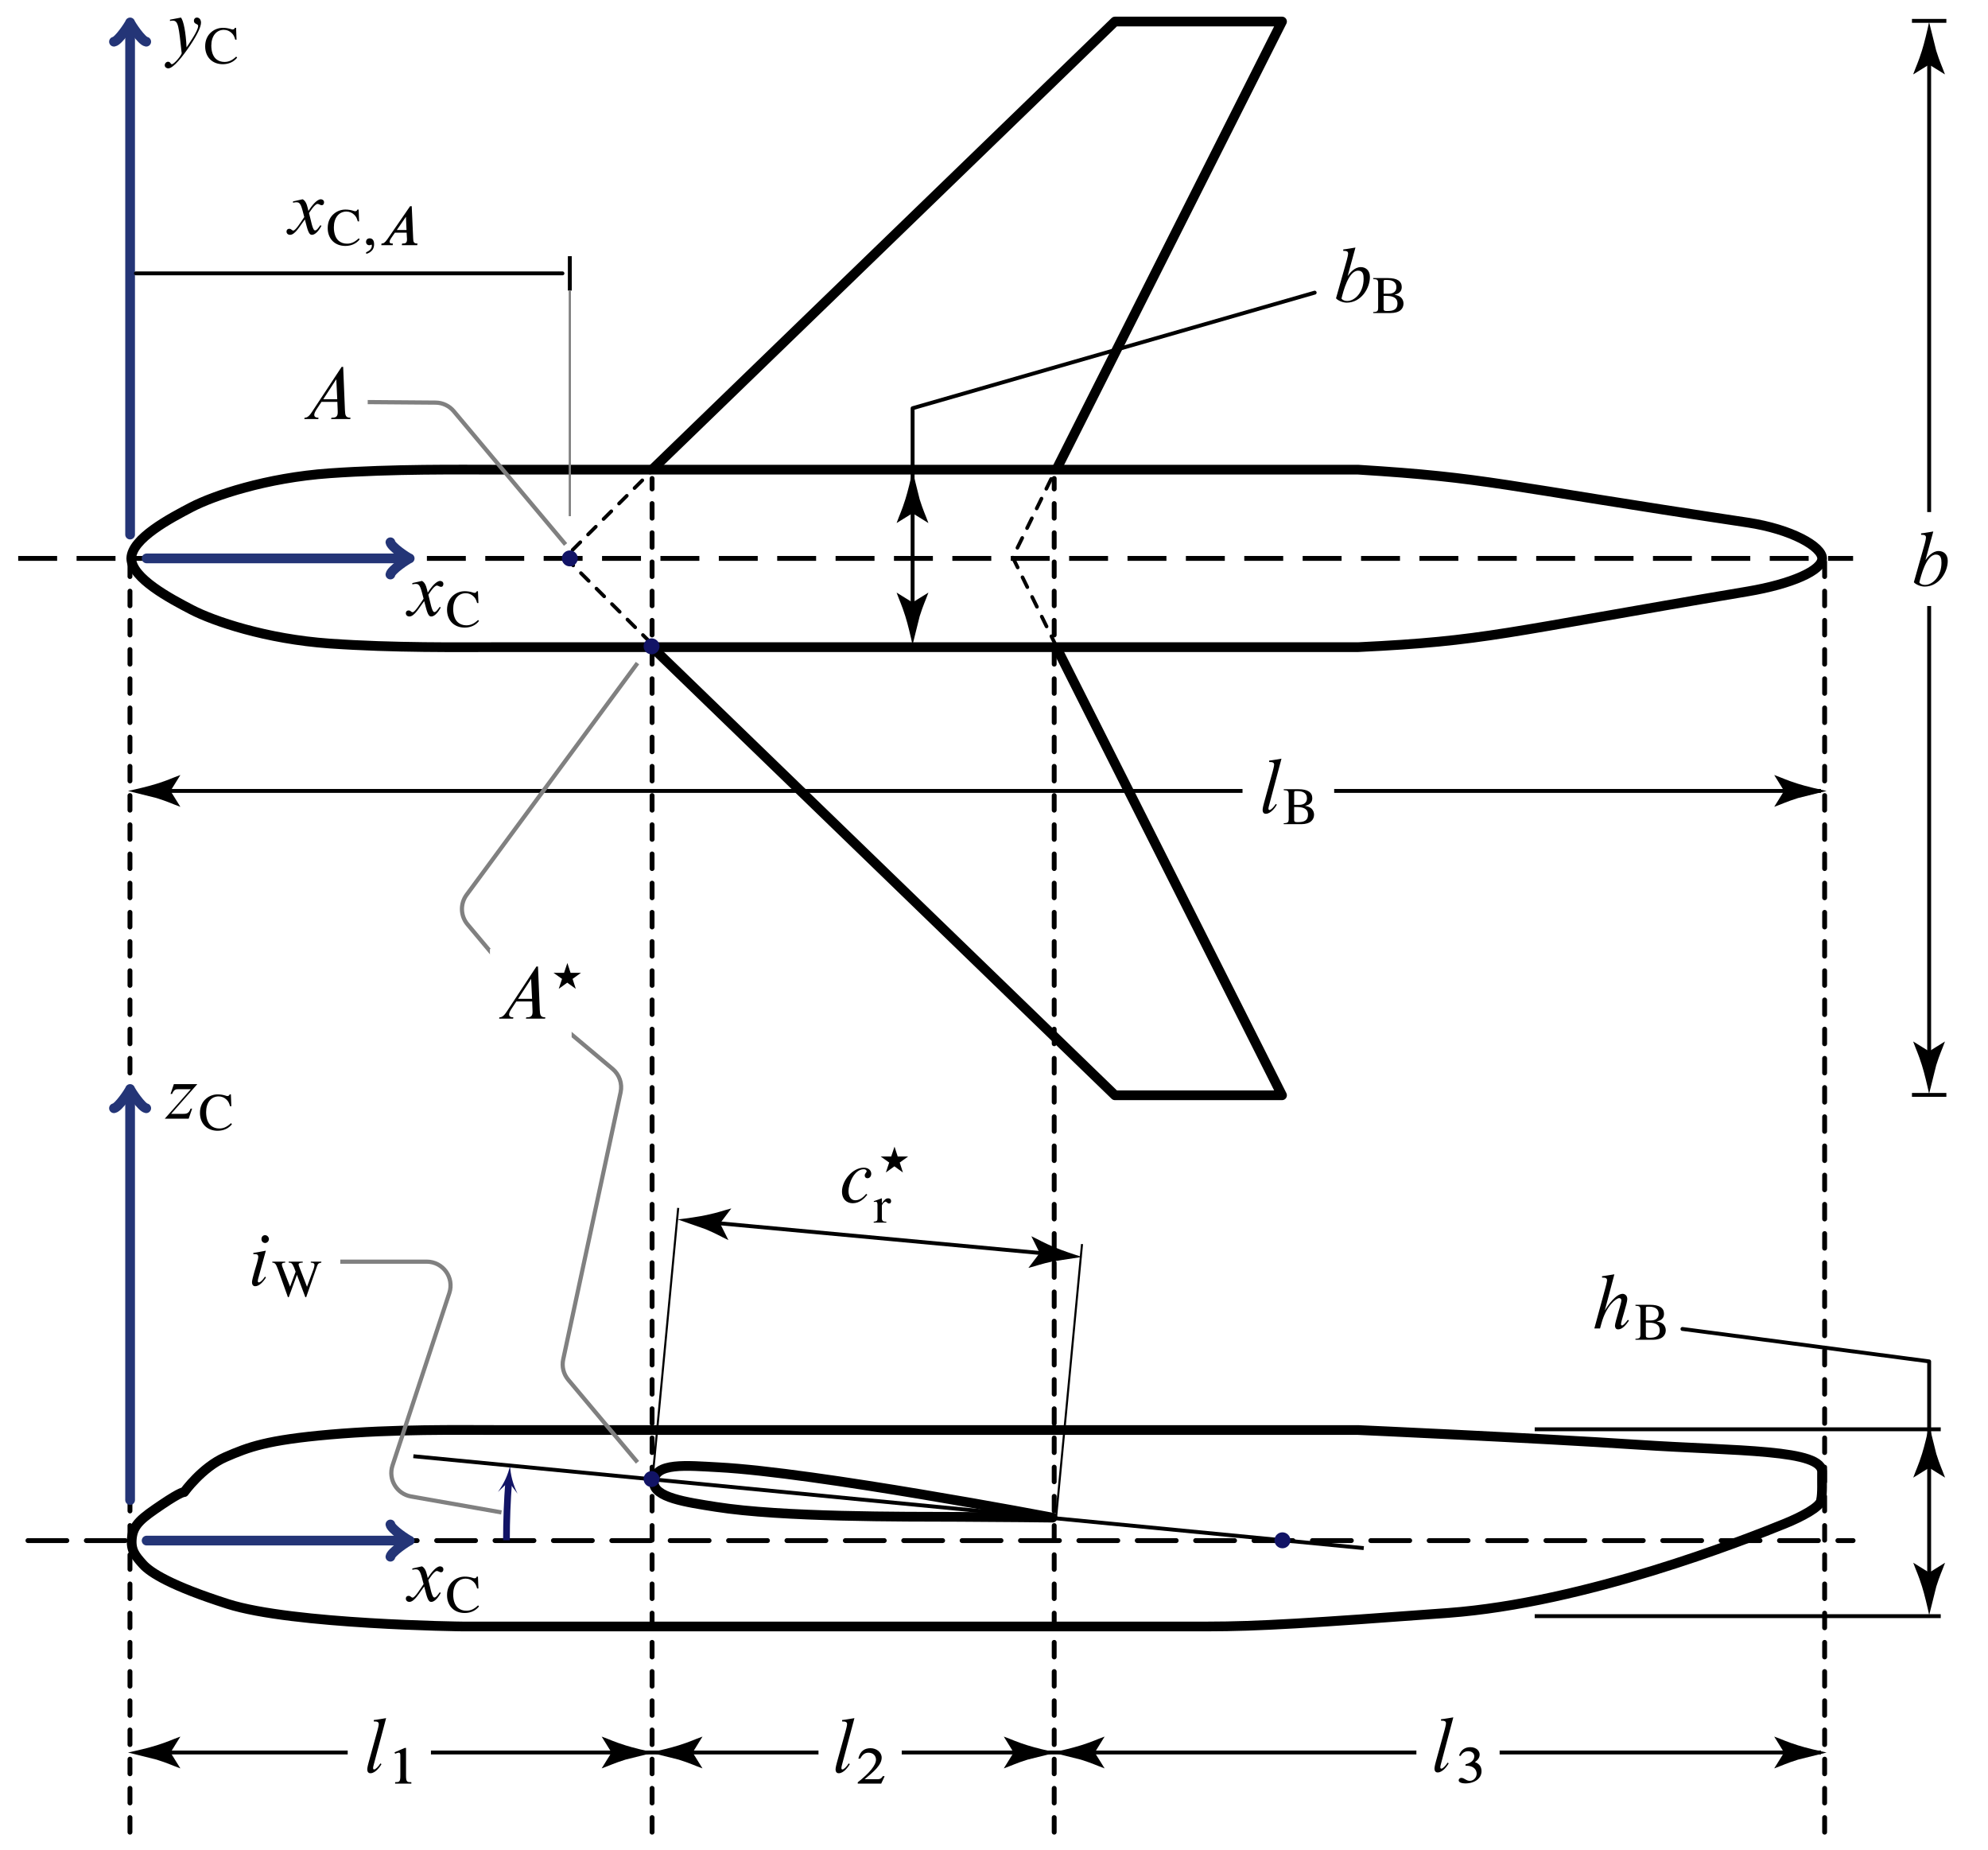 <?xml version="1.0" encoding="UTF-8" standalone="no"?>
<!-- Created with Inkscape (http://www.inkscape.org/) -->

<svg
   xmlns:ns1="http://www.iki.fi/pav/software/textext/"
   xmlns:dc="http://purl.org/dc/elements/1.1/"
   xmlns:cc="http://creativecommons.org/ns#"
   xmlns:rdf="http://www.w3.org/1999/02/22-rdf-syntax-ns#"
   xmlns:svg="http://www.w3.org/2000/svg"
   xmlns="http://www.w3.org/2000/svg"
   xmlns:sodipodi="http://sodipodi.sourceforge.net/DTD/sodipodi-0.dtd"
   xmlns:inkscape="http://www.inkscape.org/namespaces/inkscape"
   version="1.1"
   id="svg2"
   xml:space="preserve"
   width="629.225"
   height="585.441"
   viewBox="0 0 629.225 585.441"
   sodipodi:docname="wing_fuselage_definitions_1.svg"
   inkscape:version="0.92.4 (5da689c313, 2019-01-14)"><defs
     id="defs6"><marker
       inkscape:stockid="Arrow1Mend"
       orient="auto"
       refY="0.0"
       refX="0.0"
       id="Arrow1Mend"
       style="overflow:visible;"
       inkscape:isstock="true"><path
         id="path3705"
         d="M 0.0,0.0 L 5.0,-5.0 L -12.5,0.0 L 5.0,5.0 L 0.0,0.0 z "
         style="fill-rule:evenodd;stroke:#000000;stroke-width:1pt;stroke-opacity:1;fill:#000000;fill-opacity:1"
         transform="scale(0.4) rotate(180) translate(10,0)" /></marker><clipPath
       clipPathUnits="userSpaceOnUse"
       id="clipPath200"><path
         d="m 600,6417 v 0 z"
         id="path198"
         inkscape:connector-curvature="0" /></clipPath><clipPath
       clipPathUnits="userSpaceOnUse"
       id="clipPath434"><path
         d="m 3015.35,-4544.91 v 0 z"
         id="path432"
         inkscape:connector-curvature="0" /></clipPath></defs><sodipodi:namedview
     pagecolor="#ffffff"
     bordercolor="#666666"
     borderopacity="1"
     objecttolerance="10"
     gridtolerance="10"
     guidetolerance="10"
     inkscape:pageopacity="0"
     inkscape:pageshadow="2"
     inkscape:window-width="2083"
     inkscape:window-height="1334"
     id="namedview4"
     showgrid="false"
     inkscape:zoom="1.8785579"
     inkscape:cx="197.049"
     inkscape:cy="373.21156"
     inkscape:window-x="1345"
     inkscape:window-y="0"
     inkscape:window-maximized="0"
     inkscape:current-layer="g10"
     fit-margin-top="5"
     fit-margin-left="5"
     fit-margin-right="5"
     fit-margin-bottom="5" /><g
     id="g10"
     inkscape:groupmode="layer"
     inkscape:label="wing_fuselage_definitions_1"
     transform="matrix(1.333,0,0,-1.333,-76.429,1088.446)"><path
       inkscape:connector-curvature="0"
       id="path102"
       style="fill:none;stroke:#000000;stroke-width:2.31;stroke-linecap:round;stroke-linejoin:round;stroke-miterlimit:10;stroke-dasharray:none;stroke-opacity:1"
       d="m 167.18,430.421 c 0,0 -40.396,0.444 -55.798,5.36 -13.338,4.256 -18.316,7.4 -20.099,9.382 -1.865,2.072 -2.908,3.349 -2.645,6.164 0.31,3.3 2.379,4.825 7.141,8.041 4.758,3.216 5.288,2.947 5.288,2.947 0,0 4.231,5.897 9.783,8.309 5.554,2.412 9.758,4.042 24.859,5.362 15.337,1.339 30.677,1.07 40.196,1.07 9.521,0 203.891,0 203.891,0 0,0 42.047,-1.874 66.376,-3.482 23.96,-1.584 44.148,-1.008 43.796,-6.637 -0.046,-2.164 0.136,-4.846 -0.245,-6.559 -0.149,-1.577 -4.678,-3.959 -8.644,-5.567 -9.882,-4.007 -47.335,-18.761 -79.865,-21.174 -32.527,-2.412 -45.22,-3.216 -57.121,-3.216 -11.899,0 -176.915,0 -176.915,0 z" /><path
       inkscape:connector-curvature="0"
       id="path104"
       style="fill:none;stroke:#000000;stroke-width:2.31;stroke-linecap:round;stroke-linejoin:round;stroke-miterlimit:10;stroke-dasharray:none;stroke-opacity:1"
       d="m 307.244,456.262 c 0,0 -56.334,10.736 -79.326,11.948 -7.418,0.391 -15.265,1.247 -15.347,-3.473 -0.066,-3.722 7.686,-4.805 14.764,-5.927 15.608,-2.476 44.563,-2.32 57.68,-2.364 9.624,-0.031 22.229,-0.185 22.229,-0.185 z" /><path
       inkscape:connector-curvature="0"
       id="path106"
       style="fill:none;stroke:#000000;stroke-width:0.924;stroke-linecap:butt;stroke-linejoin:miter;stroke-miterlimit:10;stroke-dasharray:none;stroke-opacity:1"
       d="M 155.486,470.839 381.15,449.02" /><path
       inkscape:connector-curvature="0"
       id="path108"
       style="fill:none;stroke:#000000;stroke-width:1.155;stroke-linecap:round;stroke-linejoin:miter;stroke-miterlimit:10;stroke-dasharray:9.242, 4.621;stroke-dashoffset:80.865;stroke-opacity:1"
       d="M 61.658,450.808 H 497.34" /><path
       inkscape:connector-curvature="0"
       id="path110"
       style="fill:none;stroke:#000000;stroke-width:2.31;stroke-linecap:round;stroke-linejoin:round;stroke-miterlimit:10;stroke-dasharray:none;stroke-opacity:1"
       d="m 489.99,683.976 c 0.029,-2.84 -7.223,-6.079 -17.686,-7.84 -59.062,-9.935 -61.801,-11.747 -92.507,-13.229 h -203.982 c -9.524,0 -24.87,-0.215 -40.214,0.859 -15.108,1.061 -27.602,5.334 -32.809,8.048 -4.969,2.591 -14.199,7.456 -14.284,12.161 0.085,4.705 9.315,9.569 14.284,12.16 5.207,2.716 17.701,6.989 32.809,8.048 15.344,1.075 30.69,0.859 40.214,0.859 h 203.982 c 31.108,-1.933 32.501,-3.557 92.507,-12.556 10.426,-1.572 17.656,-5.7 17.686,-8.512 z" /><path
       inkscape:connector-curvature="0"
       id="path112"
       style="fill:none;stroke:#000000;stroke-width:1.155;stroke-linecap:round;stroke-linejoin:miter;stroke-miterlimit:10;stroke-dasharray:3.466, 3.466;stroke-dashoffset:0;stroke-opacity:1"
       d="M 88.194,381.589 V 686.315 M 490.583,381.589 V 686.315 M 212.166,381.589 v 321.36 m 95.483,-321.36 v 321.36" /><path
       inkscape:connector-curvature="0"
       id="path114"
       style="fill:none;stroke:#000000;stroke-width:2.31;stroke-linecap:round;stroke-linejoin:round;stroke-miterlimit:10;stroke-dasharray:none;stroke-opacity:1"
       d="m 212.436,705.314 109.64,106.115 h 39.668 l -53.46,-106.115 M 212.436,662.638 322.076,556.522 h 39.668 l -53.46,106.116" /><path
       inkscape:connector-curvature="0"
       id="path116"
       style="fill:none;stroke:#000000;stroke-width:1.155;stroke-linecap:butt;stroke-linejoin:miter;stroke-miterlimit:10;stroke-dasharray:9.242, 4.621;stroke-dashoffset:0;stroke-opacity:1"
       d="M 61.658,683.976 H 497.34" /><path
       inkscape:connector-curvature="0"
       id="path118"
       style="fill:#000000;fill-opacity:1;fill-rule:nonzero;stroke:none;stroke-width:0.12"
       d="m 100.165,404.282 c -2.176,-0.79 -2.821,-1.188 -5.646,-2.08 -1.89,-0.596 -4.627,-1.243 -6.787,-1.704 2.128,-0.541 5.049,-1.267 6.787,-1.69 2.825,-0.892 3.47,-1.29 5.646,-2.08 l -2.34,3.769 2.34,3.784" /><path
       inkscape:connector-curvature="0"
       id="path120"
       style="fill:none;stroke:#000000;stroke-width:0.924;stroke-linecap:butt;stroke-linejoin:miter;stroke-miterlimit:10;stroke-dasharray:none;stroke-opacity:1"
       d="M 91.66,400.506 H 489.716" /><path
       inkscape:connector-curvature="0"
       id="path122"
       style="fill:#000000;fill-opacity:1;fill-rule:nonzero;stroke:none;stroke-width:0.12"
       d="m 200.195,404.282 c 2.177,-0.79 2.821,-1.188 5.646,-2.08 1.89,-0.596 4.627,-1.243 6.787,-1.704 -2.128,-0.541 -5.05,-1.267 -6.787,-1.69 -2.825,-0.892 -3.469,-1.29 -5.646,-2.08 l 2.34,3.769 -2.34,3.784" /><path
       inkscape:connector-curvature="0"
       id="path124"
       style="fill:#000000;fill-opacity:1;fill-rule:nonzero;stroke:none;stroke-width:0.12"
       d="m 224.137,404.282 c -2.176,-0.79 -2.821,-1.188 -5.646,-2.08 -1.89,-0.596 -4.627,-1.243 -6.787,-1.704 2.129,-0.541 5.05,-1.267 6.787,-1.69 2.825,-0.892 3.47,-1.29 5.646,-2.08 l -2.339,3.769 2.339,3.784" /><path
       inkscape:connector-curvature="0"
       id="path126"
       style="fill:#000000;fill-opacity:1;fill-rule:nonzero;stroke:none;stroke-width:0.12"
       d="m 295.678,404.282 c 2.177,-0.79 2.821,-1.188 5.647,-2.08 1.889,-0.596 4.626,-1.243 6.786,-1.704 -2.128,-0.541 -5.05,-1.267 -6.786,-1.69 -2.826,-0.892 -3.47,-1.29 -5.647,-2.08 l 2.34,3.769 -2.34,3.784" /><path
       inkscape:connector-curvature="0"
       id="path128"
       style="fill:#000000;fill-opacity:1;fill-rule:nonzero;stroke:none;stroke-width:0.12"
       d="m 319.62,404.282 c -2.177,-0.79 -2.821,-1.188 -5.646,-2.08 -1.89,-0.596 -4.627,-1.243 -6.787,-1.704 2.129,-0.541 5.05,-1.267 6.787,-1.69 2.825,-0.892 3.469,-1.29 5.646,-2.08 l -2.34,3.769 2.34,3.784" /><path
       inkscape:connector-curvature="0"
       id="path130"
       style="fill:#000000;fill-opacity:1;fill-rule:nonzero;stroke:none;stroke-width:0.12"
       d="m 478.612,404.282 c 2.177,-0.79 2.821,-1.188 5.646,-2.08 1.89,-0.596 4.627,-1.243 6.787,-1.704 -2.129,-0.541 -5.05,-1.267 -6.787,-1.69 -2.825,-0.892 -3.469,-1.29 -5.646,-2.08 l 2.34,3.769 -2.34,3.784" /><path
       inkscape:connector-curvature="0"
       id="path132"
       style="fill:#000000;fill-opacity:1;fill-rule:nonzero;stroke:none;stroke-width:0.12"
       d="m 230.987,529.664 c -2.239,-0.584 -2.918,-0.922 -5.814,-1.549 -1.937,-0.42 -4.722,-0.811 -6.916,-1.07 2.07,-0.736 4.912,-1.728 6.602,-2.309 2.73,-1.148 3.336,-1.604 5.43,-2.592 l -1.981,3.97 2.678,3.551" /><path
       inkscape:connector-curvature="0"
       id="path134"
       style="fill:#000000;fill-opacity:1;fill-rule:nonzero;stroke:none;stroke-width:0.12"
       d="m 302.222,523.062 c 2.094,-0.988 2.7,-1.444 5.43,-2.592 1.826,-0.768 4.493,-1.664 6.6,-2.323 -2.168,-0.342 -5.144,-0.796 -6.913,-1.056 -2.896,-0.626 -3.575,-0.964 -5.814,-1.549 l 2.677,3.538 -1.98,3.983" /><path
       inkscape:connector-curvature="0"
       id="path136"
       style="fill:none;stroke:#000000;stroke-width:0.924;stroke-linecap:butt;stroke-linejoin:miter;stroke-miterlimit:10;stroke-dasharray:none;stroke-opacity:1"
       d="m 225.832,526.35 79.862,-7.403" /><path
       inkscape:connector-curvature="0"
       id="path138"
       style="fill:none;stroke:#000000;stroke-width:0.491;stroke-linecap:butt;stroke-linejoin:miter;stroke-miterlimit:10;stroke-dasharray:none;stroke-opacity:1"
       d="m 218.372,529.784 -6.169,-65.003" /><path
       inkscape:connector-curvature="0"
       id="path140"
       style="fill:none;stroke:#000000;stroke-width:0.491;stroke-linecap:butt;stroke-linejoin:miter;stroke-miterlimit:10;stroke-dasharray:none;stroke-opacity:1"
       d="m 314.256,521.203 -6.169,-65.004" /><path
       inkscape:connector-curvature="0"
       id="path142"
       style="fill:#000000;fill-opacity:1;fill-rule:nonzero;stroke:none;stroke-width:0.12"
       d="m 270.228,675.859 c 0.79,-2.176 1.188,-2.821 2.08,-5.646 0.596,-1.889 1.243,-4.627 1.704,-6.786 0.541,2.128 1.267,5.05 1.69,6.786 0.892,2.825 1.29,3.47 2.08,5.646 l -3.769,-2.339 -3.784,2.339" /><path
       inkscape:connector-curvature="0"
       id="path144"
       style="fill:#000000;fill-opacity:1;fill-rule:nonzero;stroke:none;stroke-width:0.12"
       d="m 270.228,692.368 c 0.79,2.176 1.188,2.821 2.08,5.646 0.596,1.889 1.243,4.627 1.704,6.787 0.541,-2.129 1.267,-5.05 1.69,-6.787 0.892,-2.825 1.29,-3.47 2.08,-5.646 l -3.769,2.339 -3.784,-2.339" /><path
       inkscape:connector-curvature="0"
       id="path146"
       style="fill:none;stroke:#000000;stroke-width:0.924;stroke-linecap:round;stroke-linejoin:round;stroke-miterlimit:10;stroke-dasharray:none;stroke-opacity:1"
       d="m 274.028,669.217 v 50.412 l 95.47,27.437"
       sodipodi:nodetypes="ccc" /><path
       inkscape:connector-curvature="0"
       id="path148"
       style="fill:#000000;fill-opacity:1;fill-rule:nonzero;stroke:none;stroke-width:0.12"
       d="m 511.602,569.298 c 0.79,-2.177 1.188,-2.821 2.08,-5.647 0.596,-1.889 1.243,-4.626 1.704,-6.786 0.541,2.128 1.267,5.05 1.69,6.786 0.892,2.826 1.29,3.47 2.08,5.647 l -3.769,-2.34 -3.784,2.34" /><path
       inkscape:connector-curvature="0"
       id="path150"
       style="fill:#000000;fill-opacity:1;fill-rule:nonzero;stroke:none;stroke-width:0.12"
       d="m 511.602,798.87 c 0.79,2.176 1.188,2.821 2.08,5.646 0.596,1.89 1.243,4.627 1.704,6.787 0.541,-2.129 1.267,-5.05 1.69,-6.787 0.892,-2.825 1.29,-3.47 2.08,-5.646 l -3.769,2.339 -3.784,-2.339" /><path
       inkscape:connector-curvature="0"
       id="path152"
       style="fill:none;stroke:#000000;stroke-width:0.924;stroke-linecap:round;stroke-linejoin:round;stroke-miterlimit:10;stroke-dasharray:none;stroke-opacity:1"
       d="M 515.401,562.655 V 808.068" /><path
       inkscape:connector-curvature="0"
       id="path154"
       style="fill:none;stroke:#000000;stroke-width:0.924;stroke-linecap:butt;stroke-linejoin:miter;stroke-miterlimit:10;stroke-dasharray:none;stroke-opacity:1"
       d="m 511.318,811.585 h 8.168" /><path
       inkscape:connector-curvature="0"
       id="path156"
       style="fill:none;stroke:#000000;stroke-width:0.924;stroke-linecap:butt;stroke-linejoin:miter;stroke-miterlimit:10;stroke-dasharray:none;stroke-opacity:1"
       d="m 511.318,556.615 h 8.168" /><path
       inkscape:connector-curvature="0"
       id="path158"
       style="fill:none;stroke:#000000;stroke-width:0.924;stroke-linecap:butt;stroke-linejoin:miter;stroke-miterlimit:10;stroke-dasharray:none;stroke-opacity:1"
       d="m 421.74,477.23 h 96.41" /><path
       inkscape:connector-curvature="0"
       id="path160"
       style="fill:none;stroke:#000000;stroke-width:0.924;stroke-linecap:butt;stroke-linejoin:miter;stroke-miterlimit:10;stroke-dasharray:none;stroke-opacity:1"
       d="m 421.74,432.87 h 96.41" /><path
       inkscape:connector-curvature="0"
       id="path162"
       style="fill:#000000;fill-opacity:1;fill-rule:nonzero;stroke:none;stroke-width:0.12"
       d="m 511.626,445.55 c 0.79,-2.176 1.188,-2.821 2.08,-5.646 0.595,-1.889 1.242,-4.627 1.703,-6.787 0.541,2.129 1.267,5.05 1.69,6.787 0.892,2.825 1.29,3.47 2.08,5.646 l -3.769,-2.339 -3.782,2.339" /><path
       inkscape:connector-curvature="0"
       id="path164"
       style="fill:#000000;fill-opacity:1;fill-rule:nonzero;stroke:none;stroke-width:0.12"
       d="m 511.626,465.755 c 0.79,2.177 1.188,2.821 2.08,5.646 0.595,1.89 1.242,4.627 1.703,6.787 0.541,-2.129 1.267,-5.05 1.69,-6.787 0.892,-2.825 1.29,-3.469 2.08,-5.646 l -3.769,2.34 -3.782,-2.34" /><path
       inkscape:connector-curvature="0"
       id="path166"
       style="fill:none;stroke:#000000;stroke-width:0.924;stroke-linecap:round;stroke-linejoin:round;stroke-miterlimit:10;stroke-dasharray:none;stroke-opacity:1"
       d="m 515.401,436.465 v 56.881 l -58.58,7.703" /><path
       inkscape:connector-curvature="0"
       id="path168"
       style="fill:none;stroke:#243577;stroke-width:2.31;stroke-linecap:round;stroke-linejoin:round;stroke-miterlimit:10;stroke-dasharray:none;stroke-opacity:1"
       d="M 88.228,460.439 V 557.13" /><path
       inkscape:connector-curvature="0"
       id="path170"
       style="fill:none;stroke:#243577;stroke-width:2.31;stroke-linecap:round;stroke-linejoin:round;stroke-miterlimit:10;stroke-dasharray:none;stroke-opacity:1"
       d="m 92.055,553.447 c -1.089,0.182 -3.646,4.027 -3.828,4.572 -0.182,-0.545 -2.739,-4.39 -3.828,-4.572" /><path
       inkscape:connector-curvature="0"
       id="path172"
       style="fill:none;stroke:#243577;stroke-width:2.31;stroke-linecap:round;stroke-linejoin:round;stroke-miterlimit:10;stroke-dasharray:none;stroke-opacity:1"
       d="M 92.15,450.808 H 153.722" /><path
       inkscape:connector-curvature="0"
       id="path174"
       style="fill:none;stroke:#243577;stroke-width:2.31;stroke-linecap:round;stroke-linejoin:round;stroke-miterlimit:10;stroke-dasharray:none;stroke-opacity:1"
       d="m 150.04,446.98 c 0.182,1.09 4.027,3.646 4.572,3.828 -0.545,0.181 -4.39,2.738 -4.572,3.828" /><path
       inkscape:connector-curvature="0"
       id="path176"
       style="fill:none;stroke:#243577;stroke-width:2.31;stroke-linecap:round;stroke-linejoin:round;stroke-miterlimit:10;stroke-dasharray:none;stroke-opacity:1"
       d="M 92.15,683.976 H 153.722" /><path
       inkscape:connector-curvature="0"
       id="path178"
       style="fill:none;stroke:#243577;stroke-width:2.31;stroke-linecap:round;stroke-linejoin:round;stroke-miterlimit:10;stroke-dasharray:none;stroke-opacity:1"
       d="m 150.04,680.148 c 0.182,1.088 4.027,3.646 4.572,3.828 -0.545,0.181 -4.39,2.738 -4.572,3.828" /><path
       inkscape:connector-curvature="0"
       id="path180"
       style="fill:none;stroke:#243577;stroke-width:2.31;stroke-linecap:round;stroke-linejoin:round;stroke-miterlimit:10;stroke-dasharray:none;stroke-opacity:1"
       d="M 88.228,689.634 V 810.325"
       sodipodi:nodetypes="cc" /><path
       inkscape:connector-curvature="0"
       id="path182"
       style="fill:none;stroke:#243577;stroke-width:2.31;stroke-linecap:round;stroke-linejoin:round;stroke-miterlimit:10;stroke-dasharray:none;stroke-opacity:1"
       d="m 92.055,806.642 c -1.089,0.184 -3.646,4.028 -3.828,4.572 -0.182,-0.544 -2.739,-4.388 -3.828,-4.572"
       sodipodi:nodetypes="ccc" /><path
       inkscape:connector-curvature="0"
       id="path184"
       style="fill:#000000;fill-opacity:1;fill-rule:nonzero;stroke:none;stroke-width:0.12"
       d="m 100.165,632.554 c -2.176,-0.79 -2.821,-1.188 -5.646,-2.08 -1.89,-0.596 -4.627,-1.243 -6.787,-1.704 2.128,-0.541 5.049,-1.266 6.787,-1.69 2.825,-0.892 3.47,-1.29 5.646,-2.08 l -2.34,3.769 2.34,3.784" /><path
       inkscape:connector-curvature="0"
       id="path186"
       style="fill:none;stroke:#000000;stroke-width:0.924;stroke-linecap:butt;stroke-linejoin:miter;stroke-miterlimit:10;stroke-dasharray:none;stroke-opacity:1"
       d="M 91.66,628.777 H 489.716" /><path
       inkscape:connector-curvature="0"
       id="path188"
       style="fill:#000000;fill-opacity:1;fill-rule:nonzero;stroke:none;stroke-width:0.12"
       d="m 478.612,632.554 c 2.177,-0.79 2.821,-1.188 5.646,-2.08 1.89,-0.596 4.627,-1.243 6.787,-1.704 -2.129,-0.541 -5.05,-1.266 -6.787,-1.69 -2.825,-0.892 -3.469,-1.29 -5.646,-2.08 l 2.34,3.769 -2.34,3.784" /><path
       inkscape:connector-curvature="0"
       id="path190"
       style="fill:none;stroke:#000000;stroke-width:0.866;stroke-linecap:round;stroke-linejoin:round;stroke-miterlimit:10;stroke-dasharray:2.599, 2.599;stroke-dashoffset:39.711;stroke-opacity:1"
       d="m 225.883,718.522 -34.358,-34.297 34.358,-34.297" /><path
       inkscape:connector-curvature="0"
       id="path192"
       style="fill:none;stroke:#000000;stroke-width:0.866;stroke-linecap:round;stroke-linejoin:round;stroke-miterlimit:10;stroke-dasharray:2.599, 2.599;stroke-dashoffset:39.711;stroke-opacity:1"
       d="m 314.604,718.522 -16.8,-34.297 16.8,-34.297" /><g
       id="g194"
       transform="scale(0.12)"><g
         clip-path="url(#clipPath200)"
         id="g196"><g
           transform="matrix(685,0,0,-4,-176.1,4930.9)"
           id="g202"><rect
             id="rect204"
             style="fill:#000000;fill-opacity:1;fill-rule:nonzero"
             transform="matrix(1,0,0,-1,0,1)"
             height="1"
             width="1"
             y="0"
             x="0" /></g></g></g><path
       inkscape:connector-curvature="0"
       id="path300"
       style="fill:#121466;fill-opacity:1;fill-rule:nonzero;stroke:none;stroke-width:0.12"
       d="m 213.541,663.102 c 0,0.824 -0.67,1.494 -1.494,1.494 -0.826,0 -1.494,-0.67 -1.494,-1.494 0,-0.826 0.668,-1.495 1.494,-1.495 0.824,0 1.494,0.67 1.494,1.495" /><path
       inkscape:connector-curvature="0"
       id="path302"
       style="fill:none;stroke:#121466;stroke-width:0.797;stroke-linecap:butt;stroke-linejoin:miter;stroke-miterlimit:10;stroke-dasharray:none;stroke-opacity:1"
       d="m 213.541,663.102 c 0,0.824 -0.67,1.494 -1.494,1.494 -0.826,0 -1.494,-0.67 -1.494,-1.494 0,-0.826 0.668,-1.495 1.494,-1.495 0.824,0 1.494,0.67 1.494,1.495 z" /><path
       inkscape:connector-curvature="0"
       id="path318"
       style="fill:#ffffff;fill-opacity:1;fill-rule:nonzero;stroke:none;stroke-width:0.12"
       d="m 506.094,683.826 v 11.154 h 19.397 V 672.673 H 506.094" /><path
       inkscape:connector-curvature="0"
       id="path340"
       style="fill:#ffffff;fill-opacity:1;fill-rule:nonzero;stroke:none;stroke-width:0.12"
       d="m 139.895,400.889 v 11.448 H 159.66 v -22.896 h -19.765" /><path
       inkscape:connector-curvature="0"
       id="path352"
       style="fill:#ffffff;fill-opacity:1;fill-rule:nonzero;stroke:none;stroke-width:0.12"
       d="m 251.681,400.886 v 11.448 h 19.765 v -22.896 h -19.765" /><path
       inkscape:connector-curvature="0"
       id="path364"
       style="fill:#ffffff;fill-opacity:1;fill-rule:nonzero;stroke:none;stroke-width:0.12"
       d="m 393.649,401.003 v 11.448 h 19.765 v -22.896 h -19.765" /><path
       inkscape:connector-curvature="0"
       id="path376"
       style="fill:#ffffff;fill-opacity:1;fill-rule:nonzero;stroke:none;stroke-width:0.12"
       d="m 352.366,628.656 v 11.448 h 21.761 v -22.896 h -21.761" /><path
       inkscape:connector-curvature="0"
       id="path404"
       style="fill:#121466;fill-opacity:1;fill-rule:nonzero;stroke:none;stroke-width:0.12"
       d="m 213.541,465.414 c 0,0.824 -0.67,1.494 -1.494,1.494 -0.826,0 -1.494,-0.67 -1.494,-1.494 0,-0.826 0.668,-1.494 1.494,-1.494 0.824,0 1.494,0.668 1.494,1.494" /><path
       inkscape:connector-curvature="0"
       id="path406"
       style="fill:none;stroke:#121466;stroke-width:0.797;stroke-linecap:butt;stroke-linejoin:miter;stroke-miterlimit:10;stroke-dasharray:none;stroke-opacity:1"
       d="m 213.541,465.414 c 0,0.824 -0.67,1.494 -1.494,1.494 -0.826,0 -1.494,-0.67 -1.494,-1.494 0,-0.826 0.668,-1.494 1.494,-1.494 0.824,0 1.494,0.668 1.494,1.494 z" /><path
       inkscape:connector-curvature="0"
       id="path408"
       style="fill:none;stroke:#808080;stroke-width:0.996;stroke-linecap:butt;stroke-linejoin:miter;stroke-miterlimit:10;stroke-dasharray:none;stroke-opacity:1"
       d="m 208.703,469.399 -16.438,19.59 c -1.124,1.34 -1.567,3.125 -1.2,4.836 l 13.632,63.414 c 0.442,2.054 -0.289,4.186 -1.898,5.536 l -19.098,16.025" /><path
       inkscape:connector-curvature="0"
       id="path410"
       style="fill:none;stroke:#808080;stroke-width:0.996;stroke-linecap:butt;stroke-linejoin:miter;stroke-miterlimit:10;stroke-dasharray:none;stroke-opacity:1"
       d="M 183.701,578.8 168.348,597.096 c -1.682,2.005 -1.774,4.903 -0.22,7.009 l 40.574,55.012" /><path
       inkscape:connector-curvature="0"
       id="path424"
       style="fill:#121466;fill-opacity:1;fill-rule:nonzero;stroke:none;stroke-width:0.12"
       d="m 363.336,450.875 c 0,0.826 -0.668,1.495 -1.494,1.495 -0.824,0 -1.494,-0.67 -1.494,-1.495 0,-0.824 0.67,-1.494 1.494,-1.494 0.826,0 1.494,0.67 1.494,1.494" /><path
       inkscape:connector-curvature="0"
       id="path426"
       style="fill:none;stroke:#121466;stroke-width:0.797;stroke-linecap:butt;stroke-linejoin:miter;stroke-miterlimit:10;stroke-dasharray:none;stroke-opacity:1"
       d="m 363.336,450.875 c 0,0.826 -0.668,1.495 -1.494,1.495 -0.824,0 -1.494,-0.67 -1.494,-1.495 0,-0.824 0.67,-1.494 1.494,-1.494 0.826,0 1.494,0.67 1.494,1.494 z" /><g
       id="g428"
       transform="scale(0.12)"><g
         clip-path="url(#clipPath434)"
         id="g430" /></g><path
       inkscape:connector-curvature="0"
       id="path436"
       style="fill:#121466;fill-opacity:1;fill-rule:nonzero;stroke:none;stroke-width:0.12"
       d="m 180.221,461.942 c -1.108,2.288 -1.697,4.532 -1.769,6.732 -0.446,-2.155 -1.412,-4.265 -2.896,-6.33 l 2.558,2.411" /><path
       inkscape:connector-curvature="0"
       id="path438"
       style="fill:none;stroke:#121466;stroke-width:1.594;stroke-linecap:butt;stroke-linejoin:miter;stroke-miterlimit:10;stroke-dasharray:none;stroke-opacity:1"
       d="m 178.115,464.755 0.014,0.199 c -0.359,-4.684 -0.539,-9.382 -0.539,-14.08" /><path
       inkscape:connector-curvature="0"
       id="path440"
       style="fill:none;stroke:#808080;stroke-width:0.996;stroke-linecap:butt;stroke-linejoin:miter;stroke-miterlimit:10;stroke-dasharray:none;stroke-opacity:1"
       d="m 176.402,457.499 -21.467,3.785 c -3.401,0.6 -5.48,4.076 -4.399,7.357 l 13.492,40.942 c 1.208,3.668 -1.524,7.444 -5.384,7.444 h -20.509" /><g
       id="g3690"
       transform="translate(-1.5,-0.315)"><path
         d="m 195.628,684.292 c 0,0.824 -0.668,1.494 -1.494,1.494 -0.824,0 -1.494,-0.67 -1.494,-1.494 0,-0.826 0.67,-1.495 1.494,-1.495 0.826,0 1.494,0.67 1.494,1.495"
         style="fill:#121466;fill-opacity:1;fill-rule:nonzero;stroke:none;stroke-width:0.12"
         id="path452"
         inkscape:connector-curvature="0" /><path
         d="m 195.628,684.292 c 0,0.824 -0.668,1.494 -1.494,1.494 -0.824,0 -1.494,-0.67 -1.494,-1.494 0,-0.826 0.67,-1.495 1.494,-1.495 0.826,0 1.494,0.67 1.494,1.495 z"
         style="fill:none;stroke:#121466;stroke-width:0.797;stroke-linecap:butt;stroke-linejoin:miter;stroke-miterlimit:10;stroke-dasharray:none;stroke-opacity:1"
         id="path454"
         inkscape:connector-curvature="0" /></g><path
       inkscape:connector-curvature="0"
       id="path456"
       style="fill:none;stroke:#808080;stroke-width:0.996;stroke-linecap:butt;stroke-linejoin:miter;stroke-miterlimit:10;stroke-dasharray:none;stroke-opacity:1"
       d="m 191.626,687.281 -26.56,31.652 c -1.067,1.272 -2.639,2.012 -4.298,2.026 l -23.327,0.184" /><path
       inkscape:connector-curvature="0"
       id="path458"
       style="fill:#ffffff;fill-opacity:1;fill-rule:nonzero;stroke:none;stroke-width:0.12"
       d="m 130.205,721.072 v 6.806 h 14.44 v -13.613 h -14.44" /><g
       id="g1679"
       ns1:jacobian_sqrt="1.8"
       inkscapeversion="0.92.4"
       ns1:alignment="middle center"
       ns1:scale="1.35"
       ns1:preamble="C:\\texlive\\texmf-local\\tex\\latex\\default_packages_guit.tex"
       ns1:text="$x_\\mathrm{C}$"
       ns1:pdfconverter="pdf2svg"
       ns1:texconverter="pdflatex"
       ns1:version="0.11.0"
       transform="matrix(1.8,0,0,-1.8,-114.349,912.991)"><g
         id="surface1"><g
           id="g1672"
           style="fill:#000000;fill-opacity:1"><path
             id="path1670"
             transform="translate(148.712,134.765)"
             d="m 5.156,-4.172 c 0,-0.266 -0.234,-0.391 -0.422,-0.391 -0.5,0 -1.141,0.75 -1.641,1.547 0,-0.016 -0.078,-0.344 -0.078,-0.344 -0.156,-0.656 -0.344,-1.031 -0.688,-1.203 0,0 -1.125,0.25 -1.266,0.281 v 0.172 c 0.203,-0.047 0.359,-0.062 0.469,-0.062 0.547,0 0.641,0.516 1.016,1.953 C 2.094,-1.547 1.391,-0.438 1.109,-0.438 0.875,-0.438 0.875,-0.672 0.562,-0.672 c -0.219,0 -0.359,0.156 -0.359,0.359 0,0.25 0.188,0.438 0.469,0.438 0.688,0 1.344,-1.25 1.953,-2.031 0.031,0.078 0.25,0.953 0.25,0.953 C 3.125,-0.031 3.312,0.125 3.562,0.125 c 0.312,0 0.781,-0.312 1.25,-1.188 L 4.672,-1.141 c -0.172,0.219 -0.453,0.688 -0.703,0.688 -0.344,0 -0.547,-1.406 -0.797,-2.297 0.062,-0.078 0.75,-1.203 1.125,-1.203 0.188,0 0.359,0.172 0.531,0.172 0.25,0 0.328,-0.203 0.328,-0.391 z m 0,0"
             style="stroke:none;stroke-width:0"
             inkscape:connector-curvature="0" /></g><g
           id="g1676"
           style="fill:#000000;fill-opacity:1"><path
             id="path1674"
             transform="translate(154.162,136.259)"
             d="m 4.406,-0.781 -0.125,-0.125 c -0.516,0.484 -0.969,0.703 -1.547,0.703 -0.422,0 -0.797,-0.125 -1.094,-0.375 C 1.234,-0.922 1,-1.547 1,-2.359 c 0,-1.25 0.656,-2.078 1.656,-2.078 0.406,0 0.766,0.156 1.047,0.438 0.219,0.219 0.328,0.406 0.453,0.859 h 0.172 l -0.062,-1.562 h -0.156 c -0.047,0.141 -0.156,0.219 -0.281,0.219 -0.078,0 -0.172,-0.016 -0.281,-0.062 -0.344,-0.109 -0.688,-0.156 -1.031,-0.156 -0.531,0 -1.078,0.188 -1.5,0.547 -0.531,0.438 -0.828,1.094 -0.828,1.891 0,1.422 0.938,2.359 2.328,2.359 0.781,0 1.469,-0.312 1.891,-0.875 z m 0,0"
             style="stroke:none;stroke-width:0"
             inkscape:connector-curvature="0" /></g></g></g><g
       id="g1796"
       ns1:jacobian_sqrt="1.8"
       inkscapeversion="0.92.4"
       ns1:alignment="middle center"
       ns1:scale="1.35"
       ns1:preamble="C:\\texlive\\texmf-local\\tex\\latex\\default_packages_guit.tex"
       ns1:text="$b_\\mathrm{B}$"
       ns1:pdfconverter="pdf2svg"
       ns1:texconverter="pdflatex"
       ns1:version="0.11.0"
       transform="matrix(1.8,0,0,-1.8,106.462,987.493)"><g
         id="g1794"><g
           id="g1788"
           style="fill:#000000;fill-opacity:1"><path
             id="path1786"
             transform="translate(148.712,134.765)"
             d="m 4.703,-3.266 c 0,-0.906 -0.594,-1.297 -1.203,-1.297 -0.828,0 -1.453,0.781 -1.734,1.188 l 1.031,-3.766 c 0,0 -1.344,0.234 -1.609,0.25 v 0.188 c 0.391,0 0.641,0.031 0.641,0.344 0,0.188 -0.094,0.578 -0.156,0.812 l -1.438,5.094 C 0.344,-0.266 1,0.125 1.641,0.125 c 1.891,0 3.062,-1.875 3.062,-3.391 z m -0.828,0.25 c 0,1.766 -1.141,2.922 -2.172,2.922 -0.312,0 -0.594,-0.109 -0.75,-0.312 0.219,-0.875 0.906,-3.688 2.203,-3.688 0.656,0 0.719,0.562 0.719,1.078 z m 0,0"
             style="stroke:none;stroke-width:0"
             inkscape:connector-curvature="0" /></g><g
           id="g1792"
           style="fill:#000000;fill-opacity:1"><path
             id="path1790"
             transform="translate(153.724,136.259)"
             d="m 4.125,-1.25 c 0,-0.312 -0.125,-0.594 -0.328,-0.797 -0.219,-0.188 -0.406,-0.266 -0.859,-0.375 0.359,-0.094 0.516,-0.156 0.672,-0.312 0.188,-0.156 0.281,-0.406 0.281,-0.688 0,-0.781 -0.609,-1.188 -1.828,-1.188 H 0.125 v 0.125 c 0.578,0.031 0.656,0.109 0.656,0.625 v 3.094 C 0.781,-0.25 0.703,-0.156 0.125,-0.125 V 0 H 2.453 C 2.984,0 3.484,-0.141 3.75,-0.391 4,-0.609 4.125,-0.922 4.125,-1.25 Z m -0.797,0 c 0,0.375 -0.141,0.656 -0.422,0.812 -0.219,0.125 -0.516,0.172 -0.969,0.172 -0.344,0 -0.438,-0.062 -0.438,-0.281 v -1.719 c 0.672,0 1,0.031 1.25,0.141 0.391,0.156 0.578,0.438 0.578,0.875 z M 3.188,-3.406 c 0,0.547 -0.375,0.859 -1.031,0.859 H 1.5 v -1.594 c 0,-0.156 0.047,-0.219 0.156,-0.219 h 0.297 c 0.812,0 1.234,0.344 1.234,0.953 z m 0,0"
             style="stroke:none;stroke-width:0"
             inkscape:connector-curvature="0" /></g></g></g><g
       id="g1919"
       ns1:jacobian_sqrt="1.8"
       inkscapeversion="0.92.4"
       ns1:alignment="middle center"
       ns1:scale="1.35"
       ns1:preamble="C:\\texlive\\texmf-local\\tex\\latex\\default_packages_guit.tex"
       ns1:text="$l_\\mathrm{B}$"
       ns1:pdfconverter="pdf2svg"
       ns1:texconverter="pdflatex"
       ns1:version="0.11.0"
       transform="matrix(1.8,0,0,-1.8,88.701,866.151)"><g
         id="g1917"><g
           id="g1911"
           style="fill:#000000;fill-opacity:1"><path
             id="path1909"
             transform="translate(148.712,134.765)"
             d="m 2.906,-7.141 c 0,0 -1.344,0.234 -1.625,0.25 v 0.188 c 0.391,0 0.656,0.031 0.656,0.344 0,0.188 -0.125,0.672 -0.188,0.906 l -1.141,4.125 c -0.062,0.219 -0.188,0.719 -0.188,0.938 0,0.203 0.062,0.516 0.422,0.516 0.688,0 1.312,-0.938 1.453,-1.203 L 2.156,-1.172 C 1.859,-0.703 1.5,-0.375 1.328,-0.375 1.219,-0.375 1.188,-0.453 1.188,-0.562 c 0,-0.125 0.031,-0.234 0.094,-0.469 z m 0,0"
             style="stroke:none;stroke-width:0"
             inkscape:connector-curvature="0" /></g><g
           id="g1915"
           style="fill:#000000;fill-opacity:1"><path
             id="path1913"
             transform="translate(151.791,136.259)"
             d="m 4.125,-1.25 c 0,-0.312 -0.125,-0.594 -0.328,-0.797 -0.219,-0.188 -0.406,-0.266 -0.859,-0.375 0.359,-0.094 0.516,-0.156 0.672,-0.312 0.188,-0.156 0.281,-0.406 0.281,-0.688 0,-0.781 -0.609,-1.188 -1.828,-1.188 H 0.125 v 0.125 c 0.578,0.031 0.656,0.109 0.656,0.625 v 3.094 C 0.781,-0.25 0.703,-0.156 0.125,-0.125 V 0 H 2.453 C 2.984,0 3.484,-0.141 3.75,-0.391 4,-0.609 4.125,-0.922 4.125,-1.25 Z m -0.797,0 c 0,0.375 -0.141,0.656 -0.422,0.812 -0.219,0.125 -0.516,0.172 -0.969,0.172 -0.344,0 -0.438,-0.062 -0.438,-0.281 v -1.719 c 0.672,0 1,0.031 1.25,0.141 0.391,0.156 0.578,0.438 0.578,0.875 z M 3.188,-3.406 c 0,0.547 -0.375,0.859 -1.031,0.859 H 1.5 v -1.594 c 0,-0.156 0.047,-0.219 0.156,-0.219 h 0.297 c 0.812,0 1.234,0.344 1.234,0.953 z m 0,0"
             style="stroke:none;stroke-width:0"
             inkscape:connector-curvature="0" /></g></g></g><g
       id="g2044"
       ns1:jacobian_sqrt="1.8"
       inkscapeversion="0.92.4"
       ns1:alignment="middle center"
       ns1:scale="1.35"
       ns1:preamble="C:\\texlive\\texmf-local\\tex\\latex\\default_packages_guit.tex"
       ns1:text="$b$"
       ns1:pdfconverter="pdf2svg"
       ns1:texconverter="pdflatex"
       ns1:version="0.11.0"
       transform="matrix(1.8,0,0,-1.8,243.667,920.09)"><g
         id="g2042"><g
           id="g2040"
           style="fill:#000000;fill-opacity:1"><path
             id="path2038"
             transform="translate(148.712,134.765)"
             d="m 4.703,-3.266 c 0,-0.906 -0.594,-1.297 -1.203,-1.297 -0.828,0 -1.453,0.781 -1.734,1.188 l 1.031,-3.766 c 0,0 -1.344,0.234 -1.609,0.25 v 0.188 c 0.391,0 0.641,0.031 0.641,0.344 0,0.188 -0.094,0.578 -0.156,0.812 l -1.438,5.094 C 0.344,-0.266 1,0.125 1.641,0.125 c 1.891,0 3.062,-1.875 3.062,-3.391 z m -0.828,0.25 c 0,1.766 -1.141,2.922 -2.172,2.922 -0.312,0 -0.594,-0.109 -0.75,-0.312 0.219,-0.875 0.906,-3.688 2.203,-3.688 0.656,0 0.719,0.562 0.719,1.078 z m 0,0"
             style="stroke:none;stroke-width:0"
             inkscape:connector-curvature="0" /></g></g></g><path
       d="m 173.668,580.109 v 11.154 h 19.397 v -22.307 h -19.397"
       style="fill:#ffffff;fill-opacity:1;fill-rule:nonzero;stroke:none;stroke-width:0.12"
       id="path2060"
       inkscape:connector-curvature="0" /><g
       id="g2174"
       ns1:jacobian_sqrt="1.8"
       inkscapeversion="0.92.4"
       ns1:alignment="middle center"
       ns1:scale="1.35"
       ns1:preamble="C:\\texlive\\texmf-local\\tex\\latex\\default_packages_guit.tex"
       ns1:text="$A^\\star$"
       ns1:pdfconverter="pdf2svg"
       ns1:texconverter="pdflatex"
       ns1:version="0.11.0"
       transform="matrix(1.8,0,0,-1.8,-92.643,817.298)"><g
         id="g2172"><g
           id="g2166"
           style="fill:#000000;fill-opacity:1"><path
             id="path2164"
             transform="translate(148.712,134.765)"
             d="M 6.547,-0.172 C 5.906,-0.172 5.844,-0.469 5.812,-1.156 L 5.578,-6.875 H 5.375 l -3.891,5.906 c -0.453,0.703 -0.719,0.797 -1,0.797 L 0.453,0 h 1.844 l 0.031,-0.172 c -0.328,0 -0.562,-0.094 -0.562,-0.375 0,-0.156 0.078,-0.375 0.266,-0.672 l 0.688,-1.047 H 4.812 l 0.047,1.281 C 4.891,-0.25 4.562,-0.172 4.031,-0.172 L 3.984,0 h 2.531 z m -1.75,-2.438 H 2.953 L 4.672,-5.25 Z m 0,0"
             style="stroke:none;stroke-width:0"
             inkscape:connector-curvature="0" /></g><g
           id="g2170"
           style="fill:#000000;fill-opacity:1"><path
             id="path2168"
             transform="translate(155.915,131.148)"
             d="m 2.234,-1.125 1.125,0.812 L 2.938,-1.625 4.047,-2.422 h -1.375 L 2.25,-3.719 1.812,-2.422 H 0.422 l 1.125,0.797 -0.438,1.312 z m 0,0"
             style="stroke:none;stroke-width:0"
             inkscape:connector-curvature="0" /></g></g></g><g
       id="g2310"
       ns1:jacobian_sqrt="1.8"
       inkscapeversion="0.92.4"
       ns1:alignment="middle center"
       ns1:scale="1.35"
       ns1:preamble="C:\\texlive\\texmf-local\\tex\\latex\\default_packages_guit.tex"
       ns1:text="$A$"
       ns1:pdfconverter="pdf2svg"
       ns1:texconverter="pdflatex"
       ns1:version="0.11.0"
       transform="matrix(1.8,0,0,-1.8,-138.903,959.641)"><g
         id="g2308"><g
           id="g2306"
           style="fill:#000000;fill-opacity:1"><path
             id="path2304"
             transform="translate(148.712,134.765)"
             d="M 6.547,-0.172 C 5.906,-0.172 5.844,-0.469 5.812,-1.156 L 5.578,-6.875 H 5.375 l -3.891,5.906 c -0.453,0.703 -0.719,0.797 -1,0.797 L 0.453,0 h 1.844 l 0.031,-0.172 c -0.328,0 -0.562,-0.094 -0.562,-0.375 0,-0.156 0.078,-0.375 0.266,-0.672 l 0.688,-1.047 H 4.812 l 0.047,1.281 C 4.891,-0.25 4.562,-0.172 4.031,-0.172 L 3.984,0 h 2.531 z m -1.75,-2.438 H 2.953 L 4.672,-5.25 Z m 0,0"
             style="stroke:none;stroke-width:0"
             inkscape:connector-curvature="0" /></g></g></g><g
       id="g2456"
       ns1:jacobian_sqrt="1.8"
       inkscapeversion="0.92.4"
       ns1:alignment="middle center"
       ns1:scale="1.35"
       ns1:preamble="C:\\texlive\\texmf-local\\tex\\latex\\default_packages_guit.tex"
       ns1:text="$c_\\mathrm{r}^{\\star}$"
       ns1:pdfconverter="pdf2svg"
       ns1:texconverter="pdflatex"
       ns1:version="0.11.0"
       transform="matrix(1.8,0,0,-1.8,-10.984,773.698)"><g
         id="g2454"><g
           id="g2444"
           style="fill:#000000;fill-opacity:1"><path
             id="path2442"
             transform="translate(148.712,134.765)"
             d="m 4.172,-3.766 c 0,-0.375 -0.297,-0.797 -0.984,-0.797 -1.469,0 -2.875,1.672 -2.875,3.141 0,1.047 0.656,1.547 1.406,1.547 0.938,0 1.562,-0.656 1.938,-1.125 L 3.5,-1.109 c -0.266,0.328 -0.766,0.844 -1.422,0.844 -0.578,0 -0.906,-0.469 -0.906,-1.219 0,-0.953 0.734,-2.875 2.016,-2.875 0.188,0 0.375,0.094 0.375,0.266 0,0.172 -0.25,0.281 -0.25,0.562 0,0.219 0.141,0.359 0.359,0.359 0.312,0 0.5,-0.281 0.5,-0.594 z m 0,0"
             style="stroke:none;stroke-width:0"
             inkscape:connector-curvature="0" /></g><g
           id="g2448"
           style="fill:#000000;fill-opacity:1"><path
             id="path2446"
             transform="translate(153.704,131.148)"
             d="m 2.234,-1.125 1.125,0.812 L 2.938,-1.625 4.047,-2.422 h -1.375 L 2.25,-3.719 1.812,-2.422 H 0.422 l 1.125,0.797 -0.438,1.312 z m 0,0"
             style="stroke:none;stroke-width:0"
             inkscape:connector-curvature="0" /></g><g
           id="g2452"
           style="fill:#000000;fill-opacity:1"><path
             id="path2450"
             transform="translate(153.176,137.445)"
             d="m 2.328,-2.844 c 0,-0.219 -0.141,-0.359 -0.375,-0.359 -0.297,0 -0.5,0.156 -0.844,0.656 V -3.188 l -0.031,-0.016 c -0.375,0.156 -0.625,0.234 -1.031,0.375 v 0.109 c 0.094,-0.016 0.156,-0.031 0.25,-0.031 0.172,0 0.234,0.109 0.234,0.422 v 1.75 c 0,0.344 -0.047,0.391 -0.5,0.469 V 0 H 1.703 V -0.109 C 1.234,-0.125 1.109,-0.234 1.109,-0.625 v -1.562 c 0,-0.234 0.312,-0.578 0.5,-0.578 0.031,0 0.094,0.031 0.172,0.109 0.109,0.094 0.188,0.141 0.281,0.141 0.172,0 0.266,-0.125 0.266,-0.328 z m 0,0"
             style="stroke:none;stroke-width:0"
             inkscape:connector-curvature="0" /></g></g></g><g
       id="g2610"
       ns1:jacobian_sqrt="1.8"
       inkscapeversion="0.92.4"
       ns1:alignment="middle center"
       ns1:scale="1.35"
       ns1:preamble="C:\\texlive\\texmf-local\\tex\\latex\\default_packages_guit.tex"
       ns1:text="$y_\\mathrm{C}$"
       ns1:pdfconverter="pdf2svg"
       ns1:texconverter="pdflatex"
       ns1:version="0.11.0"
       transform="matrix(1.8,0,0,-1.8,-171.958,1022.734)"><g
         id="g2608"><g
           id="g2602"
           style="fill:#000000;fill-opacity:1"><path
             id="path2600"
             transform="translate(148.712,134.765)"
             d="m 5.188,-17.224 c 0,-0.438 -0.25,-0.672 -0.547,-0.672 -0.234,0 -0.391,0.203 -0.391,0.406 0,0.516 0.562,0.375 0.562,0.703 0,0.641 -1.25,2.391 -1.531,2.828 -0.094,-2 -0.391,-3.5 -0.734,-3.938 l -1.453,0.281 v 0.172 c 0.094,-0.031 0.219,-0.047 0.359,-0.047 0.75,0 0.797,0.75 1.188,4.312 -0.141,0.422 -1.031,1.438 -1.297,1.438 -0.188,0 -0.172,-0.328 -0.5,-0.328 -0.234,0 -0.438,0.219 -0.438,0.453 0,0.312 0.297,0.422 0.453,0.422 0.672,0 1.875,-1.516 2.906,-3.047 0.906,-1.359 1.422,-2.406 1.422,-2.984 z"
             style="stroke:none;stroke-width:0"
             inkscape:connector-curvature="0"
             sodipodi:nodetypes="ssssccccscsssscs" /></g><g
           id="g2606"
           style="fill:#000000;fill-opacity:1"><path
             id="path2604"
             transform="translate(154.261,136.259)"
             d="m 4.406,-14.115 -0.125,-0.125 c -0.516,0.484 -0.969,0.703 -1.547,0.703 -0.422,0 -0.797,-0.125 -1.094,-0.375 C 1.234,-14.255 1,-14.88 1,-15.693 c 0,-1.25 0.656,-2.078 1.656,-2.078 0.406,0 0.766,0.156 1.047,0.438 0.219,0.219 0.328,0.406 0.453,0.859 h 0.172 l -0.062,-1.562 h -0.156 c -0.047,0.141 -0.156,0.219 -0.281,0.219 -0.078,0 -0.172,-0.016 -0.281,-0.062 -0.344,-0.109 -0.688,-0.156 -1.031,-0.156 -0.531,0 -1.078,0.188 -1.5,0.547 -0.531,0.438 -0.828,1.094 -0.828,1.891 0,1.422 0.938,2.359 2.328,2.359 0.781,0 1.469,-0.312 1.891,-0.875 z"
             style="stroke:none;stroke-width:0"
             inkscape:connector-curvature="0"
             sodipodi:nodetypes="ccscsssccccscscssc" /></g></g></g><g
       id="g2768"
       ns1:jacobian_sqrt="1.8"
       inkscapeversion="0.92.4"
       ns1:alignment="middle center"
       ns1:scale="1.35"
       ns1:preamble="C:\\texlive\\texmf-local\\tex\\latex\\default_packages_guit.tex"
       ns1:text="$z_\\mathrm{C}$"
       ns1:pdfconverter="pdf2svg"
       ns1:texconverter="pdflatex"
       ns1:version="0.11.0"
       transform="matrix(1.8,0,0,-1.8,-171.508,793.539)"><g
         id="g2766"><g
           id="g2760"
           style="fill:#000000;fill-opacity:1"><path
             id="path2758"
             transform="translate(148.712,134.765)"
             d="m 4.453,-4.562 h -3.094 l -0.438,1.297 H 1.125 c 0.25,-0.609 0.484,-0.625 0.844,-0.625 h 1.625 L 0.156,0 H 3.312 L 3.766,-1.328 H 3.562 c -0.234,0.688 -0.609,0.688 -0.984,0.688 H 1 Z m 0,0"
             style="stroke:none;stroke-width:0"
             inkscape:connector-curvature="0" /></g><g
           id="g2764"
           style="fill:#000000;fill-opacity:1"><path
             id="path2762"
             transform="translate(153.325,136.259)"
             d="m 4.406,-0.781 -0.125,-0.125 c -0.516,0.484 -0.969,0.703 -1.547,0.703 -0.422,0 -0.797,-0.125 -1.094,-0.375 C 1.234,-0.922 1,-1.547 1,-2.359 c 0,-1.25 0.656,-2.078 1.656,-2.078 0.406,0 0.766,0.156 1.047,0.438 0.219,0.219 0.328,0.406 0.453,0.859 h 0.172 l -0.062,-1.562 h -0.156 c -0.047,0.141 -0.156,0.219 -0.281,0.219 -0.078,0 -0.172,-0.016 -0.281,-0.062 -0.344,-0.109 -0.688,-0.156 -1.031,-0.156 -0.531,0 -1.078,0.188 -1.5,0.547 -0.531,0.438 -0.828,1.094 -0.828,1.891 0,1.422 0.938,2.359 2.328,2.359 0.781,0 1.469,-0.312 1.891,-0.875 z m 0,0"
             style="stroke:none;stroke-width:0"
             inkscape:connector-curvature="0" /></g></g></g><g
       id="g2932"
       ns1:jacobian_sqrt="1.8"
       inkscapeversion="0.92.4"
       ns1:alignment="middle center"
       ns1:scale="1.35"
       ns1:preamble="C:\\texlive\\texmf-local\\tex\\latex\\default_packages_guit.tex"
       ns1:text="$i_\\mathrm{W}$"
       ns1:pdfconverter="pdf2svg"
       ns1:texconverter="pdflatex"
       ns1:version="0.11.0"
       transform="matrix(1.8,0,0,-1.8,-151.271,753.995)"><g
         id="g2930"><g
           id="g2924"
           style="fill:#000000;fill-opacity:1"><path
             id="path2922"
             transform="translate(148.712,134.765)"
             d="m 2.656,-6.094 c 0,-0.234 -0.203,-0.516 -0.516,-0.516 -0.25,0 -0.469,0.203 -0.469,0.516 0,0.312 0.219,0.516 0.484,0.516 0.297,0 0.5,-0.281 0.5,-0.516 z m -0.391,5.062 -0.125,-0.109 C 1.75,-0.562 1.453,-0.375 1.344,-0.375 c -0.125,0 -0.156,-0.078 -0.156,-0.188 0,-0.125 0.047,-0.312 0.094,-0.469 L 2.25,-4.562 c 0,0 -1.359,0.266 -1.656,0.297 v 0.156 c 0.375,0 0.656,-0.031 0.656,0.375 0,0.188 -0.109,0.562 -0.172,0.812 0,0 -0.656,2.094 -0.656,2.5 0,0.203 0.062,0.547 0.422,0.547 0.484,0 1.016,-0.5 1.422,-1.156 z m 0,0"
             style="stroke:none;stroke-width:0"
             inkscape:connector-curvature="0" /></g><g
           id="g2928"
           style="fill:#000000;fill-opacity:1"><path
             id="path2926"
             transform="translate(151.781,136.259)"
             d="m 6.5,-4.484 v -0.125 H 5.109 v 0.125 C 5.469,-4.453 5.594,-4.375 5.594,-4.188 c 0,0.156 -0.047,0.328 -0.109,0.531 l -0.875,2.359 L 3.688,-3.672 3.609,-3.875 C 3.547,-4.031 3.5,-4.156 3.5,-4.234 c 0,-0.172 0.172,-0.234 0.547,-0.25 v -0.125 H 2.188 v 0.125 c 0.391,0.016 0.453,0.078 0.703,0.625 L 3.109,-3.281 2.375,-1.312 1.359,-3.938 c -0.047,-0.125 -0.062,-0.25 -0.062,-0.328 0,-0.141 0.094,-0.188 0.438,-0.219 v -0.125 H 0.031 v 0.125 c 0.359,0.031 0.469,0.156 0.719,0.812 l 1.344,3.75 H 2.203 L 3.281,-2.875 4.391,0.078 H 4.5 l 1.422,-4.062 C 6.047,-4.344 6.125,-4.406 6.5,-4.484 Z m 0,0"
             style="stroke:none;stroke-width:0"
             inkscape:connector-curvature="0" /></g></g></g><g
       id="g3102"
       ns1:jacobian_sqrt="1.8"
       inkscapeversion="0.92.4"
       ns1:alignment="middle center"
       ns1:scale="1.35"
       ns1:preamble="C:\\texlive\\texmf-local\\tex\\latex\\default_packages_guit.tex"
       ns1:text="$h_\\mathrm{B}$"
       ns1:pdfconverter="pdf2svg"
       ns1:texconverter="pdflatex"
       ns1:version="0.11.0"
       transform="matrix(1.8,0,0,-1.8,167.801,743.749)"><g
         id="g3100"><g
           id="g3094"
           style="fill:#000000;fill-opacity:1"><path
             id="path3092"
             transform="translate(148.712,134.765)"
             d="M 4.797,-1.031 4.656,-1.141 c -0.25,0.328 -0.594,0.75 -0.781,0.75 -0.062,0 -0.125,-0.062 -0.125,-0.172 0,-0.391 0.828,-2.719 0.828,-3.312 0,-0.516 -0.375,-0.688 -0.609,-0.688 -0.875,0 -1.906,1.438 -2.359,2.203 L 2.875,-7.141 c 0,0 -1.344,0.234 -1.625,0.25 v 0.188 c 0.391,0 0.656,0.031 0.656,0.344 0,0.188 -0.125,0.656 -0.188,0.906 L 0.234,0 h 0.75 c 0.031,-0.125 0.188,-0.672 0.188,-0.672 C 1.797,-3 3.125,-4 3.516,-4 c 0.156,0 0.281,0.109 0.281,0.297 0,0.406 -0.844,2.859 -0.844,3.359 0.016,0.25 0.125,0.469 0.422,0.469 0.578,0 1.094,-0.672 1.422,-1.156 z m 0,0"
             style="stroke:none;stroke-width:0"
             inkscape:connector-curvature="0" /></g><g
           id="g3098"
           style="fill:#000000;fill-opacity:1"><path
             id="path3096"
             transform="translate(154.242,136.259)"
             d="m 4.125,-1.25 c 0,-0.312 -0.125,-0.594 -0.328,-0.797 -0.219,-0.188 -0.406,-0.266 -0.859,-0.375 0.359,-0.094 0.516,-0.156 0.672,-0.312 0.188,-0.156 0.281,-0.406 0.281,-0.688 0,-0.781 -0.609,-1.188 -1.828,-1.188 H 0.125 v 0.125 c 0.578,0.031 0.656,0.109 0.656,0.625 v 3.094 C 0.781,-0.25 0.703,-0.156 0.125,-0.125 V 0 H 2.453 C 2.984,0 3.484,-0.141 3.75,-0.391 4,-0.609 4.125,-0.922 4.125,-1.25 Z m -0.797,0 c 0,0.375 -0.141,0.656 -0.422,0.812 -0.219,0.125 -0.516,0.172 -0.969,0.172 -0.344,0 -0.438,-0.062 -0.438,-0.281 v -1.719 c 0.672,0 1,0.031 1.25,0.141 0.391,0.156 0.578,0.438 0.578,0.875 z M 3.188,-3.406 c 0,0.547 -0.375,0.859 -1.031,0.859 H 1.5 v -1.594 c 0,-0.156 0.047,-0.219 0.156,-0.219 h 0.297 c 0.812,0 1.234,0.344 1.234,0.953 z m 0,0"
             style="stroke:none;stroke-width:0"
             inkscape:connector-curvature="0" /></g></g></g><g
       transform="matrix(1.8,0,0,-1.8,-114.349,679.058)"
       ns1:version="0.11.0"
       ns1:texconverter="pdflatex"
       ns1:pdfconverter="pdf2svg"
       ns1:text="$x_\\mathrm{C}$"
       ns1:preamble="C:\\texlive\\texmf-local\\tex\\latex\\default_packages_guit.tex"
       ns1:scale="1.35"
       ns1:alignment="middle center"
       inkscapeversion="0.92.4"
       ns1:jacobian_sqrt="1.8"
       id="g3122"><g
         id="g3120"><g
           style="fill:#000000;fill-opacity:1"
           id="g3114"><path
             inkscape:connector-curvature="0"
             style="stroke:none;stroke-width:0"
             d="m 5.156,-4.172 c 0,-0.266 -0.234,-0.391 -0.422,-0.391 -0.5,0 -1.141,0.75 -1.641,1.547 0,-0.016 -0.078,-0.344 -0.078,-0.344 -0.156,-0.656 -0.344,-1.031 -0.688,-1.203 0,0 -1.125,0.25 -1.266,0.281 v 0.172 c 0.203,-0.047 0.359,-0.062 0.469,-0.062 0.547,0 0.641,0.516 1.016,1.953 C 2.094,-1.547 1.391,-0.438 1.109,-0.438 0.875,-0.438 0.875,-0.672 0.562,-0.672 c -0.219,0 -0.359,0.156 -0.359,0.359 0,0.25 0.188,0.438 0.469,0.438 0.688,0 1.344,-1.25 1.953,-2.031 0.031,0.078 0.25,0.953 0.25,0.953 C 3.125,-0.031 3.312,0.125 3.562,0.125 c 0.312,0 0.781,-0.312 1.25,-1.188 L 4.672,-1.141 c -0.172,0.219 -0.453,0.688 -0.703,0.688 -0.344,0 -0.547,-1.406 -0.797,-2.297 0.062,-0.078 0.75,-1.203 1.125,-1.203 0.188,0 0.359,0.172 0.531,0.172 0.25,0 0.328,-0.203 0.328,-0.391 z m 0,0"
             transform="translate(148.712,134.765)"
             id="path3112" /></g><g
           style="fill:#000000;fill-opacity:1"
           id="g3118"><path
             inkscape:connector-curvature="0"
             style="stroke:none;stroke-width:0"
             d="m 4.406,-0.781 -0.125,-0.125 c -0.516,0.484 -0.969,0.703 -1.547,0.703 -0.422,0 -0.797,-0.125 -1.094,-0.375 C 1.234,-0.922 1,-1.547 1,-2.359 c 0,-1.25 0.656,-2.078 1.656,-2.078 0.406,0 0.766,0.156 1.047,0.438 0.219,0.219 0.328,0.406 0.453,0.859 h 0.172 l -0.062,-1.562 h -0.156 c -0.047,0.141 -0.156,0.219 -0.281,0.219 -0.078,0 -0.172,-0.016 -0.281,-0.062 -0.344,-0.109 -0.688,-0.156 -1.031,-0.156 -0.531,0 -1.078,0.188 -1.5,0.547 -0.531,0.438 -0.828,1.094 -0.828,1.891 0,1.422 0.938,2.359 2.328,2.359 0.781,0 1.469,-0.312 1.891,-0.875 z m 0,0"
             transform="translate(154.162,136.259)"
             id="path3116" /></g></g></g><g
       id="g3296"
       ns1:jacobian_sqrt="1.8"
       inkscapeversion="0.92.4"
       ns1:alignment="middle center"
       ns1:scale="1.35"
       ns1:preamble="C:\\texlive\\texmf-local\\tex\\latex\\default_packages_guit.tex"
       ns1:text="$l_{1}$"
       ns1:pdfconverter="pdf2svg"
       ns1:texconverter="pdflatex"
       ns1:version="0.11.0"
       transform="matrix(1.8,0,0,-1.8,-123.896,638.384)"><g
         id="g3294"><g
           id="g3288"
           style="fill:#000000;fill-opacity:1"><path
             id="path3286"
             transform="translate(148.712,134.765)"
             d="m 2.906,-7.141 c 0,0 -1.344,0.234 -1.625,0.25 v 0.188 c 0.391,0 0.656,0.031 0.656,0.344 0,0.188 -0.125,0.672 -0.188,0.906 l -1.141,4.125 c -0.062,0.219 -0.188,0.719 -0.188,0.938 0,0.203 0.062,0.516 0.422,0.516 0.688,0 1.312,-0.938 1.453,-1.203 L 2.156,-1.172 C 1.859,-0.703 1.5,-0.375 1.328,-0.375 1.219,-0.375 1.188,-0.453 1.188,-0.562 c 0,-0.125 0.031,-0.234 0.094,-0.469 z m 0,0"
             style="stroke:none;stroke-width:0"
             inkscape:connector-curvature="0" /></g><g
           id="g3292"
           style="fill:#000000;fill-opacity:1"><path
             id="path3290"
             transform="translate(151.791,136.259)"
             d="m 3.156,0 v -0.188 c -0.531,0 -0.703,0 -0.703,-0.844 0,-0.016 0,-3.672 0,-3.672 H 2.281 L 0.938,-4.125 1.016,-3.938 c 0.312,-0.125 0.375,-0.141 0.469,-0.141 0.203,0 0.219,0.172 0.219,0.375 v 2.672 c 0,0.844 -0.156,0.828 -0.688,0.844 V 0 Z m 0,0"
             style="stroke:none;stroke-width:0"
             inkscape:connector-curvature="0" /></g></g></g><g
       id="g3484"
       ns1:jacobian_sqrt="1.8"
       inkscapeversion="0.92.4"
       ns1:alignment="middle center"
       ns1:scale="1.35"
       ns1:preamble="C:\\texlive\\texmf-local\\tex\\latex\\default_packages_guit.tex"
       ns1:text="$l_{2}$"
       ns1:pdfconverter="pdf2svg"
       ns1:texconverter="pdflatex"
       ns1:version="0.11.0"
       transform="matrix(1.8,0,0,-1.8,-12.7,638.381)"><g
         id="g3482"><g
           id="g3476"
           style="fill:#000000;fill-opacity:1"><path
             id="path3474"
             transform="translate(148.712,134.765)"
             d="m 2.906,-7.141 c 0,0 -1.344,0.234 -1.625,0.25 v 0.188 c 0.391,0 0.656,0.031 0.656,0.344 0,0.188 -0.125,0.672 -0.188,0.906 l -1.141,4.125 c -0.062,0.219 -0.188,0.719 -0.188,0.938 0,0.203 0.062,0.516 0.422,0.516 0.688,0 1.312,-0.938 1.453,-1.203 L 2.156,-1.172 C 1.859,-0.703 1.5,-0.375 1.328,-0.375 1.219,-0.375 1.188,-0.453 1.188,-0.562 c 0,-0.125 0.031,-0.234 0.094,-0.469 z m 0,0"
             style="stroke:none;stroke-width:0"
             inkscape:connector-curvature="0" /></g><g
           id="g3480"
           style="fill:#000000;fill-opacity:1"><path
             id="path3478"
             transform="translate(151.791,136.259)"
             d="M 3.812,-0.969 3.594,-1 c -0.234,0.359 -0.422,0.422 -0.766,0.422 h -1.656 c 1.188,-0.984 2.25,-1.875 2.25,-2.844 0,-0.734 -0.703,-1.25 -1.469,-1.25 -0.766,0 -1.375,0.359 -1.609,1.375 h 0.25 c 0.219,-0.391 0.5,-0.781 1.078,-0.781 0.641,0 1,0.422 1,0.922 0,0.734 -0.891,1.797 -2.406,2.984 V 0 h 3.094 z m 0,0"
             style="stroke:none;stroke-width:0"
             inkscape:connector-curvature="0" /></g></g></g><g
       id="g3678"
       ns1:jacobian_sqrt="1.8"
       inkscapeversion="0.92.4"
       ns1:alignment="middle center"
       ns1:scale="1.35"
       ns1:preamble="C:\\texlive\\texmf-local\\tex\\latex\\default_packages_guit.tex"
       ns1:text="$l_{3}$"
       ns1:pdfconverter="pdf2svg"
       ns1:texconverter="pdflatex"
       ns1:version="0.11.0"
       transform="matrix(1.8,0,0,-1.8,129.507,638.568)"><g
         id="g3676"><g
           id="g3670"
           style="fill:#000000;fill-opacity:1"><path
             id="path3668"
             transform="translate(148.712,134.765)"
             d="m 2.906,-7.141 c 0,0 -1.344,0.234 -1.625,0.25 v 0.188 c 0.391,0 0.656,0.031 0.656,0.344 0,0.188 -0.125,0.672 -0.188,0.906 l -1.141,4.125 c -0.062,0.219 -0.188,0.719 -0.188,0.938 0,0.203 0.062,0.516 0.422,0.516 0.688,0 1.312,-0.938 1.453,-1.203 L 2.156,-1.172 C 1.859,-0.703 1.5,-0.375 1.328,-0.375 1.219,-0.375 1.188,-0.453 1.188,-0.562 c 0,-0.125 0.031,-0.234 0.094,-0.469 z m 0,0"
             style="stroke:none;stroke-width:0"
             inkscape:connector-curvature="0" /></g><g
           id="g3674"
           style="fill:#000000;fill-opacity:1"><path
             id="path3672"
             transform="translate(151.791,136.259)"
             d="m 3.547,-1.531 c 0,-0.719 -0.422,-1.031 -0.875,-1.203 0.469,-0.328 0.625,-0.641 0.625,-1.016 0,-0.406 -0.375,-0.953 -1.234,-0.953 -0.625,0 -1.219,0.297 -1.484,1.109 l 0.203,0.047 c 0.156,-0.281 0.469,-0.625 1,-0.625 0.516,0 0.812,0.312 0.812,0.672 0,0.516 -0.453,0.891 -1.141,1.047 L 1.422,-2.25 C 2.625,-2.297 2.906,-1.609 2.906,-1.203 c 0,0.484 -0.391,0.938 -0.906,0.938 -0.5,0 -0.719,-0.391 -1.125,-0.391 -0.172,0 -0.344,0.141 -0.344,0.328 0,0.297 0.5,0.406 0.875,0.406 1.234,0 2.141,-0.656 2.141,-1.609 z m 0,0"
             style="stroke:none;stroke-width:0"
             inkscape:connector-curvature="0" /></g></g></g><path
       d="M 89.603,751.64 H 190.888"
       style="fill:none;stroke:#000000;stroke-width:0.924;stroke-linecap:round;stroke-linejoin:round;stroke-miterlimit:10;stroke-dasharray:none;stroke-opacity:1;marker-end:url(#Arrow1Mend)"
       id="path3692"
       inkscape:connector-curvature="0"
       sodipodi:nodetypes="cc" /><path
       d="m 192.634,747.555 v 8.168"
       style="fill:none;stroke:#000000;stroke-width:0.924;stroke-linecap:butt;stroke-linejoin:miter;stroke-miterlimit:10;stroke-dasharray:none;stroke-opacity:1"
       id="path3694"
       inkscape:connector-curvature="0" /><path
       d="M 192.634,747.555 V 693.999"
       style="fill:none;stroke:#808080;stroke-width:0.525;stroke-linecap:butt;stroke-linejoin:miter;stroke-miterlimit:10;stroke-dasharray:none;stroke-opacity:1"
       id="path4062"
       inkscape:connector-curvature="0"
       sodipodi:nodetypes="cc" /><g
       id="g4690"
       ns1:jacobian_sqrt="1.8"
       inkscapeversion="0.92.4"
       ns1:alignment="middle center"
       ns1:scale="1.35"
       ns1:preamble="C:\\texlive\\texmf-local\\tex\\latex\\default_packages_guit.tex"
       ns1:text="$x_{\\mathrm{C},A}$"
       ns1:pdfconverter="pdf2svg"
       ns1:texconverter="pdflatex"
       ns1:version="0.11.0"
       transform="matrix(1.8,0,0,-1.8,-142.681,1003.594)"><g
         id="g4688"><g
           id="g4676"
           style="fill:#000000;fill-opacity:1"><path
             id="path4674"
             transform="translate(148.712,134.765)"
             d="m 5.156,-4.172 c 0,-0.266 -0.234,-0.391 -0.422,-0.391 -0.5,0 -1.141,0.75 -1.641,1.547 0,-0.016 -0.078,-0.344 -0.078,-0.344 -0.156,-0.656 -0.344,-1.031 -0.688,-1.203 0,0 -1.125,0.25 -1.266,0.281 v 0.172 c 0.203,-0.047 0.359,-0.062 0.469,-0.062 0.547,0 0.641,0.516 1.016,1.953 C 2.094,-1.547 1.391,-0.438 1.109,-0.438 0.875,-0.438 0.875,-0.672 0.562,-0.672 c -0.219,0 -0.359,0.156 -0.359,0.359 0,0.25 0.188,0.438 0.469,0.438 0.688,0 1.344,-1.25 1.953,-2.031 0.031,0.078 0.25,0.953 0.25,0.953 C 3.125,-0.031 3.312,0.125 3.562,0.125 c 0.312,0 0.781,-0.312 1.25,-1.188 L 4.672,-1.141 c -0.172,0.219 -0.453,0.688 -0.703,0.688 -0.344,0 -0.547,-1.406 -0.797,-2.297 0.062,-0.078 0.75,-1.203 1.125,-1.203 0.188,0 0.359,0.172 0.531,0.172 0.25,0 0.328,-0.203 0.328,-0.391 z m 0,0"
             style="stroke:none;stroke-width:0"
             inkscape:connector-curvature="0" /></g><g
           id="g4680"
           style="fill:#000000;fill-opacity:1"><path
             id="path4678"
             transform="translate(154.162,136.259)"
             d="m 4.406,-0.781 -0.125,-0.125 c -0.516,0.484 -0.969,0.703 -1.547,0.703 -0.422,0 -0.797,-0.125 -1.094,-0.375 C 1.234,-0.922 1,-1.547 1,-2.359 c 0,-1.25 0.656,-2.078 1.656,-2.078 0.406,0 0.766,0.156 1.047,0.438 0.219,0.219 0.328,0.406 0.453,0.859 h 0.172 l -0.062,-1.562 h -0.156 c -0.047,0.141 -0.156,0.219 -0.281,0.219 -0.078,0 -0.172,-0.016 -0.281,-0.062 -0.344,-0.109 -0.688,-0.156 -1.031,-0.156 -0.531,0 -1.078,0.188 -1.5,0.547 -0.531,0.438 -0.828,1.094 -0.828,1.891 0,1.422 0.938,2.359 2.328,2.359 0.781,0 1.469,-0.312 1.891,-0.875 z m 0,0"
             style="stroke:none;stroke-width:0"
             inkscape:connector-curvature="0" /></g><g
           id="g4686"
           style="fill:#000000;fill-opacity:1"><path
             id="path4682"
             transform="translate(158.813,136.259)"
             d="M 0.609,1.141 C 0.812,1.094 0.906,1.047 1.094,0.938 c 0.328,-0.219 0.562,-0.531 0.562,-1.078 0,-0.531 -0.25,-0.766 -0.578,-0.766 -0.297,0 -0.484,0.188 -0.484,0.469 0,0.266 0.188,0.438 0.438,0.438 0.078,0 0.156,-0.016 0.234,-0.062 0.031,-0.016 0.031,-0.016 0.047,-0.016 0.031,0 0.047,0.062 0.047,0.141 0,0.078 0,0.578 -0.75,0.859 z m 0,0"
             style="stroke:none;stroke-width:0"
             inkscape:connector-curvature="0" /><path
             id="path4684"
             transform="translate(161.059,136.259)"
             d="m 5.141,-0.219 c -0.516,0 -0.562,-0.219 -0.578,-0.688 L 4.375,-5.141 H 4.156 l -3,4.359 c -0.344,0.484 -0.516,0.562 -0.766,0.562 L 0.359,0 h 1.5 l 0.031,-0.219 c -0.281,0 -0.438,-0.047 -0.438,-0.234 0,-0.109 0.062,-0.266 0.188,-0.453 l 0.516,-0.75 H 3.703 L 3.75,-0.781 c 0,0.516 -0.219,0.562 -0.641,0.562 L 3.062,0 H 5.094 Z M 3.688,-2 H 2.406 l 1.203,-1.75 z m 0,0"
             style="stroke:none;stroke-width:0"
             inkscape:connector-curvature="0" /></g></g></g></g></svg>